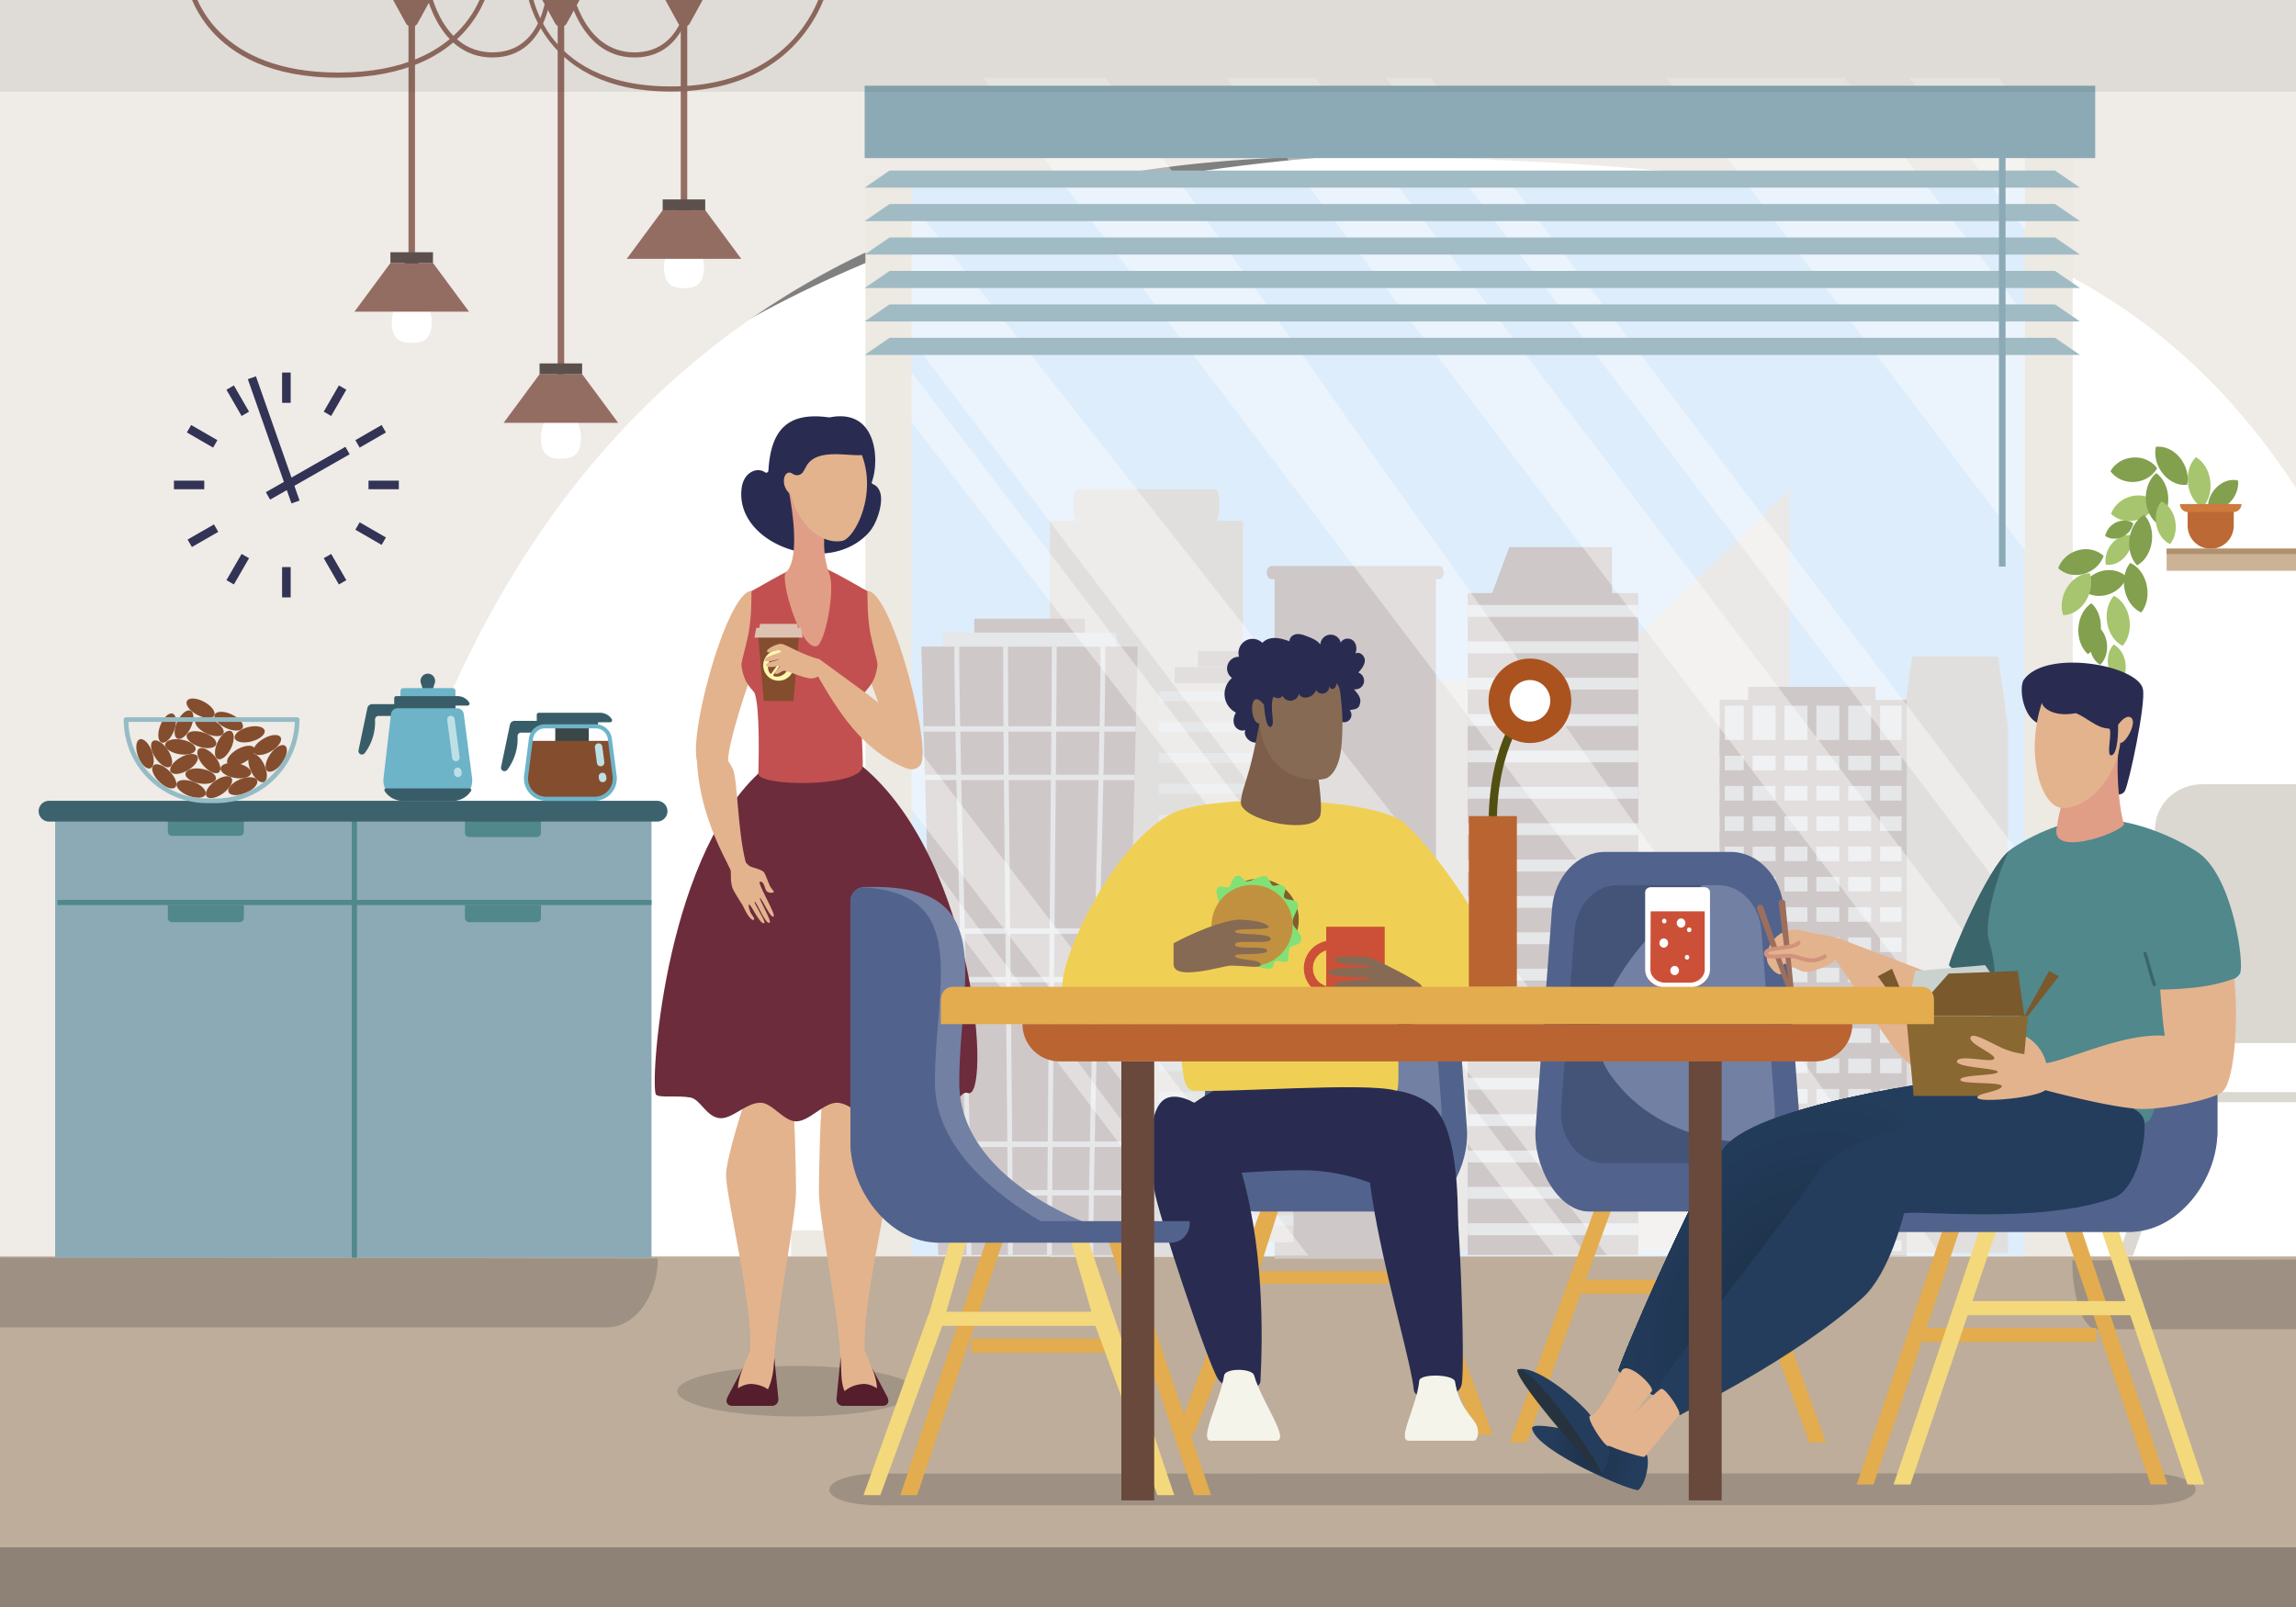 <svg xmlns="http://www.w3.org/2000/svg" xmlns:xlink="http://www.w3.org/1999/xlink" viewBox="0 0 3780 2646"><rect x="0" y="0" width="3780" height="2646" fill="#808080" stroke="none"/><defs><style>.cls-1{fill:none;}.cls-2{isolation:isolate;}.cls-3{clip-path:url(#clip-path);}.cls-4{fill:#fff;}.cls-5{fill:#efebe6;}.cls-6{fill:#ede9e3;}.cls-7{fill:#bdad9a;}.cls-8,.cls-86,.cls-9{fill:#8d8275;}.cls-8{opacity:0.64;}.cls-10{fill:#dbd7d1;}.cls-11{fill:#ddedfb;}.cls-12{fill:#ebe9e7;}.cls-13{fill:#cfc8c8;}.cls-14{fill:#e1dfdd;}.cls-15{fill:#e6e7e9;}.cls-16{opacity:0.4;}.cls-17{fill:#a6c56e;}.cls-18{fill:#82a04d;}.cls-19{fill:#bc6935;}.cls-20{fill:#ce7a3d;}.cls-21{fill:#ccb396;}.cls-22{fill:#af916d;}.cls-23{fill:#a1bbc4;}.cls-24{fill:#8baab6;}.cls-25{fill:#946d62;}.cls-26{fill:#4f3934;}.cls-27{fill:#5c504d;}.cls-28{opacity:0.07;}.cls-29{fill:#50888b;}.cls-30{fill:#3c626d;}.cls-31{fill:#395d68;}.cls-32{fill:#3b4648;}.cls-33,.cls-36{fill:#844d2e;}.cls-33{mix-blend-mode:multiply;}.cls-34{fill:#6db4c9;}.cls-35{fill:#bfdfe6;}.cls-37{fill:#95bcc4;}.cls-38{fill:#e3ac4e;}.cls-39{fill:#51638c;}.cls-40{fill:#435478;}.cls-41{fill:#7280a4;}.cls-42{fill:#292c50;}.cls-43{fill:#f0d054;}.cls-44{fill:#f5f4ea;}.cls-45{fill:#7c5e4a;}.cls-46{fill:#876a53;}.cls-47{fill:#cc5038;}.cls-48{fill:#7f602b;}.cls-49{fill:#82e176;}.cls-50{fill:#c2913f;}.cls-51{fill:#524f13;}.cls-52{fill:#b96431;}.cls-53{fill:#ab531e;}.cls-54{fill:#f4d87c;}.cls-55{fill:#e3b38e;}.cls-56{fill:#9c6f5d;}.cls-57{fill:#d2927b;}.cls-58{fill:#3a666b;}.cls-59{fill:#e09e86;}.cls-60{clip-path:url(#clip-path-3);}.cls-61{fill:#243d5d;}.cls-62{fill:#233d5c;}.cls-63{fill:#233d5b;}.cls-64{fill:#233c5a;}.cls-65{fill:#223b59;}.cls-66{fill:#223b58;}.cls-67{fill:#223a58;}.cls-68{fill:#223a57;}.cls-69{fill:#213956;}.cls-70{fill:#213855;}.cls-71{fill:#213853;}.cls-72{fill:#203752;}.cls-73{fill:#203651;}.cls-74{fill:#203650;}.cls-75{fill:#1f354f;}.cls-76{fill:#1f354e;}.cls-77{fill:#1f344d;}.cls-78{fill:#1e334c;}.cls-79{fill:#1e334b;}.cls-80{fill:url(#Áåçûìÿííûé_ãðàäèåíò_4);}.cls-81{fill:#896831;}.cls-82{fill:#c9d2cf;}.cls-83{fill:#7a592c;}.cls-84{fill:#26333f;}.cls-85{fill:#333356;}.cls-86{opacity:0.55;}.cls-87{fill:#541e2c;}.cls-88{fill:#6c2c3c;}.cls-89{fill:#c25050;}.cls-90{fill:#fcf8ad;}.cls-91{fill:#ddc2b1;}.cls-92{fill:#68493b;}</style><clipPath id="clip-path"><rect class="cls-1" width="3780" height="2646"/></clipPath><clipPath id="clip-path-3"><path class="cls-1" d="M3429.09,1811.48c2.12,38.69-136,133.53-171.08,146.38-123,45-273.49,10.31-289.08,17.23.42.1-239.55,318.37-243.29,322-3.39,3.34-52.7-31.19-61-40.1-3-3.26,127-304.93,173.47-366.17,60.54-79.83,430-120.72,430-120.72S3426.78,1769.48,3429.09,1811.48Z"/></clipPath><radialGradient id="Áåçûìÿííûé_ãðàäèåíò_4" cx="2617.61" cy="2400.53" r="77.11" gradientUnits="userSpaceOnUse"><stop offset="0.06" stop-color="#1e334b"/><stop offset="1" stop-color="#243d5d"/></radialGradient></defs><title>Image 45.A [Converted]</title><g class="cls-2"><g class="cls-3"><g class="cls-3"><path class="cls-4" d="M3831.59,497.77c-288.92-151-728.8-245-1387.24-248.18-1390.23-6.66-1931.58,832-1937.15,1254.32-3.87,293.35,50.36,521.62,175.69,701.69H3831.59Z"/><path class="cls-5" d="M3831.59-92.93H-19l-.52,2175.83H642.35c-85.69-172.3-72.93-459.39,9.06-705.16,128.44-385,439.94-1132.4,1583.77-1119.89,923.92,10.1,1321.3,145.3,1596.41,629.8Z"/><rect class="cls-6" x="1424.76" y="288.96" width="203.79" height="1950.81"/><rect class="cls-6" x="3330.38" y="251.67" width="82" height="1817.83"/><rect class="cls-6" x="1302.46" y="2025.84" width="2087.63" height="42.62"/><rect class="cls-7" x="-29.35" y="2068.82" width="3860.94" height="521.63"/><path class="cls-8" d="M998.86,2185.56H-332.63V2070.09l1415.6,2h0C1083,2134.5,1045.12,2185.56,998.86,2185.56Z"/><path class="cls-8" d="M3451.85,2188.68h581.41V2073.21l-621.56,2h0C3411.7,2137.62,3429.77,2188.68,3451.85,2188.68Z"/><rect class="cls-9" x="-28.84" y="2547.83" width="3860.43" height="193.61"/><path class="cls-10" d="M3908.93,1619.07l-23.87-260.27c-3.5-38.22-37.2-67.55-77.59-67.55H3625.88c-40.4,0-74.09,29.33-77.59,67.55l-23.87,260.27c-3.18,34.69,86.29,98.33,86.29,98.33L3487,2067.78h24.43l89.27-252.89h231.9l89.27,252.89h24.43L3822.64,1717.4S3912.11,1653.76,3908.93,1619.07Zm-82.2,179.11h-220.1l28.52-80.78h163.07Z"/><rect class="cls-4" x="2743.04" y="328.87" width="28.08" height="1727.46"/><path class="cls-11" d="M1543.84,2028.92H3290V333.4H1543.84ZM3333.14,295.08H1500.67V2067.24H3333.14V295.08Z"/><polygon class="cls-12" points="2946.35 2057.9 2688.9 2057.9 2688.9 1053.98 2946.35 806.81 2946.35 2057.9"/><rect class="cls-12" x="2290.24" y="1120.23" width="195.52" height="939.58" rx="13.18" ry="13.18"/><rect class="cls-13" x="2098.43" y="935.6" width="265.66" height="1137.02"/><path class="cls-13" d="M2369.55,953.57H2093c-4.11,0-7.44-4.84-7.44-10.81h0c0-6,3.33-10.81,7.44-10.81h276.58c4.11,0,7.44,4.84,7.44,10.81h0C2377,948.73,2373.66,953.57,2369.55,953.57Z"/><rect class="cls-14" x="1728.2" y="857.47" width="318.05" height="1212.03"/><path class="cls-14" d="M2001.41,857.31H1773.06c-3.39,0-6.14-11.6-6.14-25.92h0c0-14.31,2.75-25.92,6.14-25.92h228.35c3.39,0,6.14,11.61,6.14,25.92h0C2007.55,845.71,2004.8,857.31,2001.41,857.31Z"/><polygon class="cls-14" points="3305.89 2062.97 3131.95 2062.97 3131.95 1192.25 3148.2 1081 3289.64 1081 3305.89 1197.82 3305.89 2062.97"/><rect class="cls-13" x="2878.15" y="1130.93" width="209.66" height="58.75"/><rect class="cls-15" x="2835.4" y="1157.11" width="299.48" height="907.61"/><path class="cls-13" d="M3139.07,2069.5H2831.21V1152.33h307.87Zm-299.48-9.56h291.09v-898H2839.59Z"/><rect class="cls-13" x="2835.4" y="1223.3" width="299.48" height="16.26"/><path class="cls-13" d="M3139.07,1244.34H2831.21v-25.83h307.87Zm-299.48-9.56h291.09v-6.7H2839.59Z"/><rect class="cls-13" x="2835.4" y="1273.17" width="299.48" height="16.26"/><path class="cls-13" d="M3139.07,1294.21H2831.21v-25.83h307.87Zm-299.48-9.56h291.09V1278H2839.59Z"/><rect class="cls-13" x="2835.4" y="1323.04" width="299.48" height="16.26"/><path class="cls-13" d="M3139.07,1344.09H2831.21v-25.83h307.87Zm-299.48-9.56h291.09v-6.7H2839.59Z"/><rect class="cls-13" x="2835.4" y="1372.92" width="299.48" height="16.26"/><path class="cls-13" d="M3139.07,1394H2831.21v-25.83h307.87Zm-299.48-9.56h291.09v-6.7H2839.59Z"/><rect class="cls-13" x="2835.4" y="1422.79" width="299.48" height="16.26"/><path class="cls-13" d="M3139.07,1443.84H2831.21V1418h307.87Zm-299.48-9.56h291.09v-6.7H2839.59Z"/><rect class="cls-13" x="2835.4" y="1472.67" width="299.48" height="16.26"/><path class="cls-13" d="M3139.07,1493.71H2831.21v-25.83h307.87Zm-299.48-9.56h291.09v-6.7H2839.59Z"/><rect class="cls-13" x="2835.4" y="1522.54" width="299.48" height="16.26"/><path class="cls-13" d="M3139.07,1543.58H2831.21v-25.83h307.87ZM2839.59,1534h291.09v-6.7H2839.59Z"/><rect class="cls-13" x="2835.4" y="1572.41" width="299.48" height="16.26"/><path class="cls-13" d="M3139.07,1593.46H2831.21v-25.83h307.87Zm-299.48-9.56h291.09v-6.7H2839.59Z"/><rect class="cls-13" x="2835.4" y="1622.29" width="299.48" height="16.26"/><path class="cls-13" d="M3139.07,1643.33H2831.21v-25.83h307.87Zm-299.48-9.56h291.09v-6.7H2839.59Z"/><rect class="cls-13" x="2835.4" y="1672.16" width="299.48" height="16.26"/><path class="cls-13" d="M3139.07,1693.21H2831.21v-25.83h307.87Zm-299.48-9.56h291.09v-6.7H2839.59Z"/><rect class="cls-13" x="2835.4" y="1722.04" width="299.48" height="16.26"/><path class="cls-13" d="M3139.07,1743.08H2831.21v-25.83h307.87Zm-299.48-9.56h291.09v-6.7H2839.59Z"/><rect class="cls-13" x="2835.4" y="1771.91" width="299.48" height="16.26"/><path class="cls-13" d="M3139.07,1793H2831.21v-25.83h307.87Zm-299.48-9.56h291.09v-6.7H2839.59Z"/><rect class="cls-13" x="2835.4" y="1821.78" width="299.48" height="16.26"/><path class="cls-13" d="M3139.07,1842.83H2831.21V1817h307.87Zm-299.48-9.56h291.09v-6.7H2839.59Z"/><rect class="cls-13" x="2835.4" y="1871.66" width="299.48" height="16.26"/><path class="cls-13" d="M3139.07,1892.7H2831.21v-25.83h307.87Zm-299.48-9.56h291.09v-6.7H2839.59Z"/><rect class="cls-13" x="2835.4" y="1921.53" width="299.48" height="16.26"/><path class="cls-13" d="M3139.07,1942.58H2831.21v-25.83h307.87ZM2839.59,1933h291.09v-6.7H2839.59Z"/><rect class="cls-13" x="2835.4" y="1971.4" width="299.48" height="16.26"/><path class="cls-13" d="M3139.07,1992.45H2831.21v-25.83h307.87Zm-299.48-9.56h291.09v-6.7H2839.59Z"/><rect class="cls-13" x="2835.4" y="2021.28" width="299.48" height="16.26"/><path class="cls-13" d="M3139.07,2042.32H2831.21V2016.5h307.87Zm-299.48-9.56h291.09v-6.7H2839.59Z"/><rect class="cls-13" x="2870.82" y="1157.11" width="14.68" height="904.42"/><rect class="cls-13" x="2923.23" y="1157.11" width="14.68" height="904.42"/><rect class="cls-13" x="2975.65" y="1157.11" width="14.68" height="904.42"/><rect class="cls-13" x="3028.06" y="1157.11" width="14.68" height="904.42"/><rect class="cls-13" x="3080.48" y="1157.11" width="14.68" height="904.42"/><rect class="cls-14" x="1907.77" y="1121.67" width="221.64" height="923.75"/><rect class="cls-15" x="1907.77" y="1138.27" width="221.64" height="16.55"/><rect class="cls-15" x="1907.77" y="1189.03" width="221.64" height="16.55"/><rect class="cls-15" x="1907.77" y="1239.79" width="221.64" height="16.55"/><rect class="cls-15" x="1907.77" y="1290.56" width="221.64" height="16.55"/><rect class="cls-15" x="1907.77" y="1341.32" width="221.64" height="16.55"/><rect class="cls-15" x="1907.77" y="1392.08" width="221.64" height="16.55"/><rect class="cls-15" x="1907.77" y="1442.84" width="221.64" height="16.55"/><rect class="cls-15" x="1907.77" y="1493.6" width="221.64" height="16.55"/><rect class="cls-15" x="1907.77" y="1544.36" width="221.64" height="16.55"/><rect class="cls-15" x="1907.77" y="1595.12" width="221.64" height="16.55"/><rect class="cls-15" x="1907.77" y="1645.88" width="221.64" height="16.55"/><rect class="cls-15" x="1907.77" y="1696.64" width="221.64" height="16.55"/><rect class="cls-15" x="1907.77" y="1747.4" width="221.64" height="16.55"/><rect class="cls-15" x="1907.77" y="1798.16" width="221.64" height="16.55"/><rect class="cls-15" x="1907.77" y="1848.92" width="221.64" height="16.55"/><rect class="cls-15" x="1907.77" y="1899.68" width="221.64" height="16.55"/><rect class="cls-15" x="1907.77" y="1950.44" width="221.64" height="16.55"/><rect class="cls-15" x="1907.77" y="2001.2" width="221.64" height="16.55"/><rect class="cls-13" x="1934.02" y="1098.46" width="169.13" height="26.3"/><rect class="cls-13" x="1972.04" y="1072.15" width="93.1" height="26.3"/><polygon class="cls-13" points="2427.23 1055.08 2654.06 1055.08 2654.06 900.85 2484.82 900.85 2427.23 1055.08"/><rect class="cls-13" x="2416.37" y="976.55" width="280.76" height="1089.83" transform="translate(5113.51 3042.93) rotate(180)"/><rect class="cls-15" x="2416.37" y="996.14" width="280.76" height="19.53" transform="translate(5113.51 2011.81) rotate(180)"/><rect class="cls-15" x="2416.37" y="1056.03" width="280.76" height="19.53" transform="translate(5113.51 2131.58) rotate(180)"/><rect class="cls-15" x="2416.37" y="1115.91" width="280.76" height="19.53" transform="translate(5113.51 2251.36) rotate(180)"/><rect class="cls-15" x="2416.37" y="1175.8" width="280.76" height="19.53" transform="translate(5113.51 2371.13) rotate(180)"/><rect class="cls-15" x="2416.37" y="1235.69" width="280.76" height="19.53" transform="translate(5113.51 2490.9) rotate(180)"/><rect class="cls-15" x="2416.37" y="1295.57" width="280.76" height="19.53" transform="translate(5113.51 2610.68) rotate(180)"/><rect class="cls-15" x="2416.37" y="1355.46" width="280.76" height="19.53" transform="translate(5113.51 2730.45) rotate(180)"/><rect class="cls-15" x="2416.37" y="1415.35" width="280.76" height="19.53" transform="translate(5113.51 2850.23) rotate(180)"/><rect class="cls-15" x="2416.37" y="1475.24" width="280.76" height="19.53" transform="translate(5113.51 2970) rotate(180)"/><rect class="cls-15" x="2416.37" y="1535.12" width="280.76" height="19.53" transform="translate(5113.51 3089.77) rotate(180)"/><rect class="cls-15" x="2416.37" y="1595.01" width="280.76" height="19.53" transform="translate(5113.51 3209.55) rotate(180)"/><rect class="cls-15" x="2416.37" y="1654.9" width="280.76" height="19.53" transform="translate(5113.51 3329.32) rotate(180)"/><rect class="cls-15" x="2416.37" y="1714.78" width="280.76" height="19.53" transform="translate(5113.51 3449.1) rotate(180)"/><rect class="cls-15" x="2416.37" y="1774.67" width="280.76" height="19.53" transform="translate(5113.51 3568.87) rotate(180)"/><rect class="cls-15" x="2416.37" y="1834.56" width="280.76" height="19.53" transform="translate(5113.51 3688.64) rotate(180)"/><rect class="cls-15" x="2416.37" y="1894.45" width="280.76" height="19.53" transform="translate(5113.51 3808.42) rotate(180)"/><rect class="cls-15" x="2416.37" y="1954.33" width="280.76" height="19.53" transform="translate(5113.51 3928.19) rotate(180)"/><rect class="cls-15" x="2416.37" y="2014.22" width="280.76" height="19.53" transform="translate(5113.51 4047.97) rotate(180)"/><polygon class="cls-13" points="1849.13 2066.38 1544.7 2066.38 1516.79 1064.63 1873.06 1064.63 1849.13 2066.38"/><path class="cls-15" d="M1599.25,2066.38h-8c0-101.28-5.07-304.72-10-501.46-4.9-196.33-10-399.34-10-500.26h8c0,100.79,5.06,303.74,10,500C1594.18,1761.47,1599.25,1965,1599.25,2066.38Z"/><rect class="cls-15" x="1520.51" y="1195.74" width="349.28" height="8.99"/><rect class="cls-15" x="1522.74" y="1275.55" width="345.14" height="8.99"/><rect class="cls-15" x="1529.84" y="1528.62" width="332.05" height="8.99"/><rect class="cls-15" x="1532.07" y="1608.43" width="327.91" height="8.99"/><rect class="cls-15" x="1539.57" y="1879.58" width="313.95" height="8.99"/><rect class="cls-15" x="1541.8" y="1959.48" width="309.8" height="8.99"/><path class="cls-15" d="M1667.45,2066.38h-8c0-101.32-2-304.78-4-501.54-2-196.31-4-399.31-4-500.19h8c0,100.83,2,303.8,4,500.08C1665.42,1761.53,1667.45,1965,1667.45,2066.38Z"/><path class="cls-15" d="M1731.74,2066.38h-8c0-51.75,2-282.18,4-505,1.95-219.52,4-446.51,4-496.69h8c0,50.22-2,277.24-4,496.78C1733.78,1784.26,1731.74,2014.68,1731.74,2066.38Z"/><path class="cls-15" d="M1799.94,2066.38h-8c0-114.35,5.27-322.82,10.36-524.42,4.93-195.13,9.58-379.45,9.58-477.3h8c0,98-4.66,282.35-9.59,477.56C1805.2,1743.76,1799.94,1952.16,1799.94,2066.38Z"/><rect class="cls-15" x="1551.68" y="1041.66" width="286.48" height="22.97"/><rect class="cls-13" x="1604.03" y="1018.68" width="181.79" height="22.97"/><g class="cls-16"><polygon class="cls-4" points="1982.66 2067.26 2011.76 2067.26 1500.65 1379.58 1500.65 1432.5 1982.66 2067.26"/><polygon class="cls-4" points="1500.65 1218.75 1500.65 1332.73 2068.53 2067.26 2153.89 2067.26 1500.65 1218.75"/><polygon class="cls-4" points="2612.59 2067.26 2558.57 2067.26 1500.65 694.83 1500.65 612.9 2612.59 2067.26"/><polygon class="cls-4" points="2863.74 2067.26 2645.94 2067.26 1500.65 559.03 1500.65 333.88 2863.74 2067.26"/><polygon class="cls-4" points="3195.32 2067.26 3090.79 2067.26 1618.2 128.04 1820.51 128.04 3195.32 2067.26"/><polygon class="cls-4" points="3334.01 1666.77 3334.01 1860.25 2018.59 128.04 2165.59 128.04 3334.01 1666.77"/><polygon class="cls-4" points="3334.01 1417.36 3334.01 1514.11 2281.49 128.04 2355.01 128.04 3334.01 1417.36"/><polygon class="cls-4" points="3334.01 519.55 3334.01 906.66 2742.75 128.04 3036.7 128.04 3334.01 519.55"/><polygon class="cls-4" points="3334.01 185.76 3334.01 379.29 3143.18 128.04 3290.14 128.04 3334.01 185.76"/></g><path class="cls-17" d="M3615.07,752.73c-9.84,10-15.18,26.66-12.84,44.44S3614,829.28,3626,835.88c9.84-10,15.18-26.66,12.84-44.44S3627.1,759.33,3615.07,752.73Z"/><path class="cls-18" d="M3549.25,735.71c-3.07,14.3,1,31.37,12,44.72s26.14,19.55,39.5,17.74c3.07-14.3-1-31.37-12-44.72S3562.61,733.89,3549.25,735.71Z"/><path class="cls-18" d="M3474.5,775.86c8.33,11.54,23.08,18.75,39.51,17.7s30.32-10.07,37.36-22.59c-8.33-11.54-23.08-18.75-39.51-17.7S3481.55,763.34,3474.5,775.86Z"/><path class="cls-17" d="M3475.35,845.94c9.92,9.93,25.53,14.46,41.6,10.55s28.44-15.25,33.55-28.84c-9.92-9.93-25.53-14.46-41.6-10.55S3480.46,832.35,3475.35,845.94Z"/><path class="cls-18" d="M3552.57,862.93c10.77-8.82,17.71-24.73,17.14-42.68s-8.52-33.3-19.83-41.27c-10.77,8.81-17.71,24.73-17.14,42.68S3541.26,855,3552.57,862.93Z"/><path class="cls-17" d="M3466.91,929.7c10.6,1.77,22.77-2.8,31.81-13.16s12.61-23.86,10.46-35.32c-10.6-1.77-22.77,2.8-31.81,13.16S3464.76,918.23,3466.91,929.7Z"/><path class="cls-18" d="M3635.23,838.88c11.2,3,24.62-.69,35.18-10.87s15.53-24.27,14.2-36.76c-11.2-3-24.62.69-35.18,10.88S3633.9,826.38,3635.23,838.88Z"/><path class="cls-18" d="M3518.34,930.88c12.1-6.45,21.66-20.66,24.18-38.41s-2.64-34.45-12.38-44.6c-12.1,6.45-21.66,20.66-24.18,38.41S3508.61,920.73,3518.34,930.88Z"/><path class="cls-17" d="M3572.59,895.82c7.85-9.23,11.47-23.81,8.47-38.85s-11.85-26.66-22.5-31.49c-7.85,9.23-11.47,23.81-8.47,38.85S3561.94,891,3572.59,895.82Z"/><path class="cls-18" d="M3426.7,970c10.12,9.69,25.82,13.84,41.81,9.55s28.13-15.93,33-29.64c-10.12-9.69-25.82-13.84-41.81-9.55S3431.53,956.29,3426.7,970Z"/><path class="cls-18" d="M3388.51,935.53c10.12,9.69,25.82,13.84,41.81,9.55s28.12-15.93,33-29.64c-10.12-9.69-25.82-13.84-41.81-9.55S3393.34,921.81,3388.51,935.53Z"/><path class="cls-17" d="M3396.72,1012.94c13.46-.08,27.74-8.34,37.08-23.13s11.35-32.28,6.62-46c-13.46.08-27.73,8.34-37.08,23.13S3392,999.19,3396.72,1012.94Z"/><path class="cls-18" d="M3437.29,1077c11.6-7.46,20.12-22.44,21.37-40.35s-5.08-34.13-15.51-43.42c-11.6,7.46-20.12,22.44-21.37,40.35S3426.86,1067.69,3437.29,1077Z"/><path class="cls-18" d="M3525.27,1008.47c8.9-11,12.74-28.15,8.83-45.59s-14.55-30.71-27.11-36c-8.9,11-12.74,28.15-8.83,45.59S3512.71,1003.17,3525.27,1008.47Z"/><path class="cls-18" d="M3465.89,882.44c7.36,5.17,17.83,6.18,27.73,1.74a32.33,32.33,0,0,0,18.57-22.53c-7.36-5.17-17.83-6.18-27.73-1.74A32.33,32.33,0,0,0,3465.89,882.44Z"/><path class="cls-17" d="M3494.54,1063.4c9.41-10.51,14-27.4,11-45s-13.09-31.48-25.39-37.47c-9.41,10.51-14,27.4-11,45S3482.25,1057.41,3494.54,1063.4Z"/><path class="cls-18" d="M3457.57,1094.73c7.93-7.43,12.55-20.15,11.26-34s-8.17-25.31-17.31-30.85c-7.93,7.43-12.55,20.15-11.26,34S3448.43,1089.19,3457.57,1094.73Z"/><path class="cls-17" d="M3490.1,1125.48c7.4-8,11.16-21.1,8.94-34.83s-9.85-24.59-19.34-29.38c-7.4,8-11.16,21.1-8.94,34.83S3480.62,1120.69,3490.1,1125.48Z"/><path class="cls-19" d="M3639.56,903.63h0a38,38,0,0,1-37.95-37.95V830h75.9v35.67A38,38,0,0,1,3639.56,903.63Z"/><path class="cls-20" d="M3677.11,843.06H3602A13,13,0,0,1,3589,830h101.2A13,13,0,0,1,3677.11,843.06Z"/><rect class="cls-21" x="3567" y="903.37" width="265.93" height="36.45" transform="translate(7399.92 1843.18) rotate(180)"/><rect class="cls-22" x="3567" y="903.37" width="265.93" height="8.93" transform="translate(7399.92 1815.67) rotate(180)"/><polygon class="cls-23" points="3424.35 308.99 1423.5 308.99 1464.59 280.81 3383.26 280.81 3424.35 308.99"/><polygon class="cls-23" points="3424.35 364.08 1423.5 364.08 1464.59 335.9 3383.26 335.9 3424.35 364.08"/><polygon class="cls-23" points="3424.35 419.17 1423.5 419.17 1464.59 390.98 3383.26 390.98 3424.35 419.17"/><polygon class="cls-23" points="3424.35 474.25 1423.5 474.25 1464.59 446.07 3383.26 446.07 3424.35 474.25"/><polygon class="cls-23" points="3424.35 529.34 1423.5 529.34 1464.59 501.15 3383.26 501.15 3424.35 529.34"/><polygon class="cls-23" points="3424.35 584.42 1423.5 584.42 1464.59 556.24 3383.26 556.24 3424.35 584.42"/><rect class="cls-24" x="3290.95" y="246.04" width="10.88" height="686.82"/><rect class="cls-24" x="1423.5" y="141.17" width="2025.91" height="119.14"/><path class="cls-25" d="M810.75,94.63c-95.6,0-113.38-123-113.54-124.24l8.09,0c.16,1.17,16.82,115.84,105.46,115.84C899,86.22,901-22.41,901-27l8,.08C909-25.74,906.84,94.63,810.75,94.63Z"/><path class="cls-25" d="M557.09,127.92c-225.89,0-249.72-155.85-249.94-157.43l8.11,0c0,.14,0,.26.58,2.75,5.47,24,43.08,146.24,241.24,146.24,218.65,0,241.62-147.51,241.83-149l8.14,0C806.85-27.91,783,127.92,557.09,127.92Z"/><path class="cls-25" d="M1104.36,150.72c-226.17,0-239.62-178.43-239.72-180.24h8.06c.44,7.06,13.21,171.82,231.67,171.82,219.17,0,252-170.08,252.33-171.79h8.42C1364.79-27.71,1330.1,150.72,1104.36,150.72Z"/><path class="cls-25" d="M1044.53,94.63c-95.6,0-113.38-123-113.54-124.24l8.09,0c.16,1.17,16.83,115.84,105.46,115.84,88.26,0,90.24-108.63,90.28-113.25l8,.08C1142.8-25.74,1140.62,94.63,1044.53,94.63Z"/><path class="cls-25" d="M961-12.5,933.22,38.15a11,11,0,0,1-19.45,0L885.94-12.5c-4.32-7.87.86-17.13,9.5-17.13H951.1A11.47,11.47,0,0,1,961-12.5Z"/><rect class="cls-25" x="918.15" y="6.92" width="10.68" height="622.49"/><path class="cls-4" d="M956.47,720.71c0,30.81-16.61,34.65-33,34.65s-33-3.84-33-34.65,33-80.46,33-80.46S956.47,689.89,956.47,720.71Z"/><path class="cls-26" d="M939.4,669H907.58a4.94,4.94,0,0,1-4.77-5.44l1.26-16.29h38.84l1.26,16.29A4.93,4.93,0,0,1,939.4,669Z"/><rect class="cls-26" x="912.04" y="620.57" width="22.91" height="34.36"/><path class="cls-25" d="M715.42-12.5,687.6,38.15a11,11,0,0,1-19.45,0L640.32-12.5A11.37,11.37,0,0,1,650-29.63H705.7A11.37,11.37,0,0,1,715.42-12.5Z"/><rect class="cls-25" x="672.53" y="6.92" width="10.68" height="428.04"/><path class="cls-4" d="M710.84,530c0,30.81-16.61,34.65-33,34.65s-33-3.84-33-34.65,33-80.46,33-80.46S710.84,499.19,710.84,530Z"/><path class="cls-26" d="M693.78,478.32H662a4.94,4.94,0,0,1-4.77-5.44l1.26-16.29h38.84l1.26,16.29A4.94,4.94,0,0,1,693.78,478.32Z"/><rect class="cls-26" x="666.41" y="429.87" width="22.91" height="34.36"/><path class="cls-25" d="M1163.65-12.5l-27.83,50.65a11,11,0,0,1-19.45,0L1088.54-12.5a11.27,11.27,0,0,1,9.73-17h55.65A11.27,11.27,0,0,1,1163.65-12.5Z"/><rect class="cls-25" x="1120.76" y="6.92" width="10.68" height="346.25"/><path class="cls-4" d="M1159.07,439.83c0,30.81-16.61,34.65-33,34.65s-33-3.84-33-34.65,33-80.46,33-80.46S1159.07,409,1159.07,439.83Z"/><path class="cls-26" d="M1142,388.15h-31.82a4.94,4.94,0,0,1-4.77-5.44l1.26-16.29h38.84l1.26,16.29A4.93,4.93,0,0,1,1142,388.15Z"/><rect class="cls-26" x="1114.64" y="339.7" width="22.91" height="34.36"/><polygon class="cls-25" points="712.99 433.12 642.75 433.12 630.73 449.38 583.59 513.14 677.87 513.14 772.15 513.14 725.01 449.38 712.99 433.12"/><rect class="cls-27" x="642.75" y="415.31" width="70.07" height="17.81"/><polygon class="cls-25" points="958.53 616.19 888.29 616.19 876.27 632.45 829.14 696.21 923.41 696.21 1017.69 696.21 970.55 632.45 958.53 616.19"/><rect class="cls-27" x="888.3" y="598.38" width="70.07" height="17.81"/><polygon class="cls-25" points="1161.21 346.18 1090.98 346.18 1078.96 362.44 1031.82 426.2 1126.1 426.2 1220.37 426.2 1173.23 362.44 1161.21 346.18"/><rect class="cls-27" x="1090.98" y="328.37" width="70.07" height="17.81"/><rect class="cls-28" x="-29.35" y="-94.23" width="3860.94" height="245.24"/><path class="cls-8" d="M1453.06,2478.62l2076.18-.49q4.17,0,8.3-.07c107.78-1.89,100.79-52.19-7.17-52.17l-2080.52.45c-104.09,0-116.22,47.72-13,52Q1444.91,2478.62,1453.06,2478.62Z"/><g id="tea_table" data-name="tea table"><path class="cls-24" d="M1072.6,1350.09v720.67H90.82V1350.09Z"/><path class="cls-29" d="M283.26,1348.2H394.55a6.91,6.91,0,0,1,6.91,6.91v21.19a0,0,0,0,1,0,0H276.35a0,0,0,0,1,0,0V1355.1A6.91,6.91,0,0,1,283.26,1348.2Z" transform="translate(677.8 2724.49) rotate(180)"/><path class="cls-29" d="M283.26,1490.24H394.55a6.91,6.91,0,0,1,6.91,6.91v21.19a0,0,0,0,1,0,0H276.35a0,0,0,0,1,0,0v-21.19A6.91,6.91,0,0,1,283.26,1490.24Z" transform="translate(677.8 3008.58) rotate(180)"/><path class="cls-29" d="M772.39,1350.09H883.68a6.91,6.91,0,0,1,6.91,6.91v21.19a0,0,0,0,1,0,0H765.48a0,0,0,0,1,0,0V1357A6.91,6.91,0,0,1,772.39,1350.09Z" transform="translate(1656.07 2728.29) rotate(180)"/><path class="cls-29" d="M772.39,1490.24H883.68a6.91,6.91,0,0,1,6.91,6.91v21.19a0,0,0,0,1,0,0H765.48a0,0,0,0,1,0,0v-21.19A6.91,6.91,0,0,1,772.39,1490.24Z" transform="translate(1656.07 3008.58) rotate(180)"/><rect class="cls-29" x="94.34" y="1481.78" width="978.26" height="8.46"/><rect class="cls-29" x="579.24" y="1350.09" width="8.46" height="720.67"/><path class="cls-30" d="M80.75,1318.57h1001a17.1,17.1,0,0,1,0,34.21H80.75a17.1,17.1,0,0,1,0-34.21Z"/><path class="cls-31" d="M847.44,1186.87h48.68a7.26,7.26,0,0,1,6.82,9.74h-5.62c-11.53,0-16.36,6.67-18.43,9.66h-21a5.77,5.77,0,0,0-5.76,5.38c-.2,2.92,2.81,28.89-16.52,55.3-4.35,5.95-11.89,1.7-10.68-4.08l14.6-69.62A8,8,0,0,1,847.44,1186.87Z"/><path class="cls-31" d="M883.74,1189.25h120.65a3.35,3.35,0,0,0,2.81-5.15A22.77,22.77,0,0,0,988,1173.64h-101a3.35,3.35,0,0,0-3.35,3.34Z"/><path class="cls-32" d="M921,1195.94h41.62a6.78,6.78,0,0,1,6.78,6.78v70.93a0,0,0,0,1,0,0H914.18a0,0,0,0,1,0,0v-70.93A6.78,6.78,0,0,1,921,1195.94Z" transform="translate(1883.54 2469.59) rotate(180)"/><rect class="cls-31" x="894" y="1187.09" width="90.57" height="9.16" transform="translate(1878.57 2383.35) rotate(180)"/><path class="cls-33" d="M874.89,1219.84h129.25l7.74,57.65a33.45,33.45,0,0,1-33.18,37.74H899.39a33.45,33.45,0,0,1-33.18-37.74Z"/><path class="cls-34" d="M871.76,1306.07a36.81,36.81,0,0,1-8.86-29l7.89-61.13a26.82,26.82,0,0,1,26.54-23.33h83.43a26.82,26.82,0,0,1,26.54,23.33l7.89,61.13a36.8,36.8,0,0,1-36.49,41.51H899.39A36.8,36.8,0,0,1,871.76,1306.07Zm25.58-106.78a20.12,20.12,0,0,0-19.91,17.5l-7.89,61.13a30.11,30.11,0,0,0,29.86,34h79.32a30.11,30.11,0,0,0,29.86-34l-7.89-61.13a20.12,20.12,0,0,0-19.91-17.5Z"/><path class="cls-35" d="M992.24,1287.87a6.15,6.15,0,0,0,6.11-6.95l-.42-3.21a6.15,6.15,0,1,0-12.2,1.59l.42,3.21A6.15,6.15,0,0,0,992.24,1287.87Z"/><path class="cls-35" d="M988.82,1261.73a6.16,6.16,0,0,0,6.11-6.95l-3.33-25.47a6.15,6.15,0,1,0-12.2,1.59l3.33,25.47A6.15,6.15,0,0,0,988.82,1261.73Z"/><path class="cls-31" d="M696.24,1134.85h16.21l3.27-9.81a12,12,0,1,0-22.75,0Z"/><path class="cls-34" d="M659.3,1133h90.57a0,0,0,0,1,0,0v14.63a4.77,4.77,0,0,1-4.77,4.77h-81a4.77,4.77,0,0,1-4.77-4.77V1133A0,0,0,0,1,659.3,1133Z" transform="translate(1409.17 2285.43) rotate(180)"/><path class="cls-31" d="M612.74,1159.44h48.68a7.26,7.26,0,0,1,6.82,9.74L649,1178.84h-25.8a5.77,5.77,0,0,0-5.76,5.38c-.2,2.92,2.81,28.89-16.52,55.3-4.35,5.95-11.89,1.7-10.68-4.08l14.6-69.62A8,8,0,0,1,612.74,1159.44Z"/><path class="cls-31" d="M649,1161.82H769.68a3.35,3.35,0,0,0,2.81-5.15,22.77,22.77,0,0,0-19.15-10.46h-101a3.34,3.34,0,0,0-3.34,3.34Z"/><rect class="cls-31" x="659.3" y="1159.66" width="90.57" height="9.16" transform="translate(1409.17 2328.49) rotate(180)"/><path class="cls-34" d="M634.27,1299.07a33.44,33.44,0,0,0,30.41,19.5H744a33.44,33.44,0,0,0,33.18-37.73l-13.65-105.08a11,11,0,0,0-10.93-9.6H654.68a11,11,0,0,0-11,9.75l-12.22,104.94A33.31,33.31,0,0,0,634.27,1299.07Z"/><path class="cls-35" d="M753.91,1279.49a6.16,6.16,0,0,0,6.11-6.95l-.42-3.21a6.15,6.15,0,0,0-12.2,1.59l.42,3.21A6.15,6.15,0,0,0,753.91,1279.49Z"/><path class="cls-35" d="M750.49,1253.35a6.16,6.16,0,0,0,6.11-6.95L748.44,1184a6.15,6.15,0,1,0-12.2,1.59L744.4,1248A6.15,6.15,0,0,0,750.49,1253.35Z"/><path class="cls-31" d="M635.56,1298.15a2.73,2.73,0,0,0-2.32,4.17,35,35,0,0,0,29.58,16.25h83.06a34.94,34.94,0,0,0,29.57-16.25,2.73,2.73,0,0,0-2.32-4.17Z"/><ellipse class="cls-36" cx="399.76" cy="1294.47" rx="25.43" ry="12.13" transform="translate(-460.55 247.89) rotate(-22.26)"/><ellipse class="cls-36" cx="360.56" cy="1296.16" rx="25.43" ry="12.13" transform="translate(-702.39 471.44) rotate(-36.65)"/><ellipse class="cls-36" cx="454.78" cy="1248.81" rx="25.43" ry="12.13" transform="translate(-831.16 913.1) rotate(-55.36)"/><ellipse class="cls-36" cx="439.95" cy="1226.69" rx="25.43" ry="12.13" transform="translate(-554.4 384.32) rotate(-30)"/><ellipse class="cls-36" cx="302.92" cy="1257.9" rx="25.43" ry="12.13" transform="translate(-588.36 319.98) rotate(-30)"/><ellipse class="cls-36" cx="238.67" cy="1241.26" rx="12.13" ry="25.43" transform="translate(-413.48 158.49) rotate(-20.18)"/><ellipse class="cls-36" cx="266.02" cy="1241.26" rx="12.13" ry="25.43" transform="translate(-645.83 358.06) rotate(-33.82)"/><ellipse class="cls-36" cx="343.78" cy="1252.45" rx="12.13" ry="25.43" transform="translate(-737.83 533.47) rotate(-41.04)"/><ellipse class="cls-36" cx="314.65" cy="1298.91" rx="12.13" ry="25.43" transform="translate(-1010.13 1122.52) rotate(-68.8)"/><ellipse class="cls-36" cx="270.48" cy="1278.33" rx="12.13" ry="25.43" transform="translate(-824.7 565.67) rotate(-45)"/><ellipse class="cls-36" cx="330.42" cy="1277.91" rx="12.13" ry="25.43" transform="translate(-984.95 1387.64) rotate(-80.27)"/><ellipse class="cls-36" cx="388.25" cy="1268.81" rx="12.13" ry="25.43" transform="translate(-927.92 1437.08) rotate(-80.27)"/><ellipse class="cls-36" cx="395.16" cy="1239.5" rx="25.43" ry="12.13" transform="matrix(0.87, -0.5, 0.5, 0.87, -566.81, 363.64)"/><ellipse class="cls-36" cx="369.36" cy="1226.69" rx="25.43" ry="12.13" transform="translate(-896.78 1031.57) rotate(-64.48)"/><ellipse class="cls-36" cx="302.92" cy="1193.14" rx="25.43" ry="12.13" transform="translate(-904.32 952.51) rotate(-64.48)"/><ellipse class="cls-36" cx="275.2" cy="1198.85" rx="25.43" ry="12.13" transform="translate(-941.87 1020.77) rotate(-68.75)"/><ellipse class="cls-36" cx="411.03" cy="1209.07" rx="25.43" ry="12.13" transform="translate(-288.32 140.57) rotate(-14.43)"/><ellipse class="cls-36" cx="296.97" cy="1229.79" rx="12.13" ry="25.43" transform="translate(-965.32 1314.66) rotate(-80.27)"/><ellipse class="cls-36" cx="331.68" cy="1217.86" rx="12.13" ry="25.43" transform="translate(-929.01 1155.66) rotate(-71.94)"/><ellipse class="cls-36" cx="330.22" cy="1166.15" rx="12.13" ry="25.43" transform="translate(-854.16 908.85) rotate(-61.93)"/><ellipse class="cls-36" cx="344.84" cy="1196.58" rx="12.13" ry="25.43" transform="translate(-883.57 992.3) rotate(-64.48)"/><ellipse class="cls-36" cx="376.54" cy="1187.44" rx="12.13" ry="25.43" transform="translate(-857.27 1015.68) rotate(-64.48)"/><ellipse class="cls-36" cx="424.09" cy="1264.48" rx="12.13" ry="25.43" transform="translate(-489.07 292.42) rotate(-24.67)"/><path class="cls-37" d="M203.71,1184.79a3.81,3.81,0,0,1,3.81-3.81h281.7a3.81,3.81,0,0,1,3.81,3.81c0,75.86-61.72,137.58-137.58,137.58H341.3C265.43,1322.37,203.71,1260.65,203.71,1184.79Zm7.67,3.81c2,69.91,59.52,126.16,129.91,126.16h14.15c70.39,0,127.89-56.25,129.91-126.16Z"/></g><polygon class="cls-38" points="2429.91 2362.5 2457.61 2362.5 2308.98 1965.53 2283.14 1971.33 2322.05 2093.08 2072.59 2093.08 2111.5 1971.33 2085.66 1965.53 1937.04 2362.5 1964.73 2362.5 2065.91 2114 2328.74 2114 2429.91 2362.5"/><path class="cls-39" d="M2327.27,1994.85H2067.37c-51.78,0-92.43-76.58-87.94-136.64l27-361.66c4-53.11,42.16-93.86,87.94-93.86h205.81c45.79,0,84,40.76,87.94,93.86l27,361.66C2419.71,1918.26,2379,1994.85,2327.27,1994.85Z"/><path class="cls-40" d="M2360.14,1880.34c-12.72,21-33.82,34.84-58,34.84H2092.49c-41.87,0-74.56-41.75-71-90.23l21.9-291.72c3.22-42.9,34-75.77,70.86-75.77h139.62c-62.16,51.94-226.58,204.95-151.86,311.45C2193.14,1898.91,2360.14,1880.34,2360.14,1880.34Z"/><path class="cls-41" d="M2373.18,1824.95c1.45,20.54-3.54,39.94-13,55.39,0,0-167,18.57-258.15-111.43-74.72-106.5,89.7-259.51,151.86-311.45h26.57c36.88,0,67.64,32.87,70.86,75.77Z"/><g id="character5"><path class="cls-42" d="M2298.72,1795.82c18.3,2.08,42.81,11.28,58.08,23.57,30.35,24.42,43.57,94.32,43.53,193.12,0,29.18-107.78-85.65-255.26-85.65-104.3,0-215,18.56-226,1.21-52-81.8,120.65-163.24,166-159.72S2259.59,1778,2298.72,1795.82Z"/><path class="cls-43" d="M2313.84,1356.85c87,82.72,206,281.82,151.82,312.84-29.24,16.74-112.22,34.17-161.16,8.69-8.17-4.25,3.14,120-5.78,117.44-49.24-14.32-274.76,3.49-333.93,0-34.31-2-7.19-142.7-42.07-143.46-126.53-2.74-160.37,1.45-171.12-16.12-20.4-33.37,80.07-251.5,180.89-298.16C2001.09,1306.33,2266.19,1311.53,2313.84,1356.85Z"/><path class="cls-42" d="M2286,1803.55c52.12-11.9,92.57,94.15,104.7,125.94s22,322.37,15.62,350.6-76.44,29.26-78.58,8.86C2318.79,2204,2191,1825.24,2286,1803.55Z"/><path class="cls-44" d="M2336.57,2273.44c-4,42.32-38,98.81-17,98.81h106.85c6.25,0,10.09-14.82,3.74-27.25-6.22-12.18-28.29-28.87-34.7-70.12C2393.54,2262.71,2337.74,2261.19,2336.57,2273.44Z"/><path class="cls-42" d="M1913,1813.35c-27.37,27-16.67,111.25-12.79,144.72,3.92,33.8,88.91,288.24,104.94,312.34s69.09,21.39,70,3.89c3.69-73.26,6.91-227.59-37-363.56C2011.71,1829,1939,1787.65,1913,1813.35Z"/><path class="cls-44" d="M2015.42,2264.51c-7.54,43.71-42.72,107.74-21.7,107.74h106.85c24.77,0-23.36-63.91-35.91-107.74C2061.27,2252.68,2017.51,2252.38,2015.42,2264.51Z"/><path class="cls-42" d="M2173.76,1210q1.93-.55,3.87-1c7.59-1.75,13.31-.72,19.75-6.65,1.76-1.62,11-13.2,7.77-15.83a12.16,12.16,0,0,0,17-17.22c6.54-1.4,13.38-1.26,15.82-7.49,5.2-13.25-3.46-19.48-8.84-27a14.21,14.21,0,0,0,7.15-27.4c5.2-5.84,10.72-12.45,10.69-20.27s-9.32-15.38-15.66-10.79c3.18-7.25,2.14-16.69-3.91-21.8s-17-3.57-20.07,3.73a17,17,0,0,0-33.58,3.06c-5.19-7.18-14-10.66-22.25-13.78-5.56-2.1-11.42-4.23-17.31-3.38s-11.63,5.82-11.12,11.74c-7.52-2.58-15.18-5.19-23.12-5.47s-16.37,2.12-21.6,8.1a23.14,23.14,0,0,0-38.48,22.84,19.2,19.2,0,0,0-11.5,34.91,34.39,34.39,0,0,0,6.35,57c-3.67,6.26-5.29,14.21-2.33,20.84s11.41,10.89,17.93,7.68c-3.42,7.81,3.17,17,11.2,19.85s16.86,1.44,25.36.74c15.37-1.26,28.78,3.3,44.43,1C2146.46,1221.16,2159.92,1213.9,2173.76,1210Z"/><path class="cls-45" d="M2158.47,1204.74s22.81,122.54,14.55,139.55c-13.79,28.43-112.12,10.25-128.54-16.74-5.83-9.58,6.38-37.61,13.7-65.54,9.28-35.42,15.12-70.92,15.12-70.92l25,18.19Z"/><path class="cls-46" d="M2200.52,1125.23c6.27,4.81,6.69,22.45,7.57,30A314.5,314.5,0,0,1,2210,1200c-.6,23.3-1.27,59.09-19.48,76.68a23.47,23.47,0,0,1-6.47,4.61c-12.14,5.57-98.66,11.34-110.76-90.19-15.88.87-18.14-62.8,7.64-30.8.85,11.31,2.05,19.13,3.49,25.1,4.17,17.27,11.32,12.6,11.07,3-.31-11.79-3.86-30.36,1.1-41.21,4.38,2.37,12.19,4.66,14.61-2.08a14.41,14.41,0,0,0,27.34-3c1,4,5.54,6.26,9.7,6.5a18.92,18.92,0,0,0,18.51-12.57,11.52,11.52,0,0,0,21.51-7.24c.52,1.87,1.15,3.91,2.78,5,2.38,1.56,5.78.12,7.33-2.27C2199.53,1129.76,2200,1127.2,2200.52,1125.23Z"/><path class="cls-47" d="M2192.24,1563.58a30.69,30.69,0,1,1-30.69,30.69,30.69,30.69,0,0,1,30.69-30.69Zm0-15a45.66,45.66,0,1,0,45.66,45.66,45.71,45.71,0,0,0-45.66-45.66Z"/><rect class="cls-47" x="2183.39" y="1525.91" width="96.32" height="126.51"/><path class="cls-46" d="M2338.91,1621.31c-7.25-8.34-72.89-41-82.68-44.24s-59-3.57-59.84,1.81c-1.72,11.31,52.29,9.79,59.47,13.06,7.66,3.48-69.13-1.93-69.18,8.9,0,10.64,72.38,6,70.05,10.56-1.1,2.18-59.94,1.42-60.41,11.39-.45,9.4,57.42,3,57.72,9.32.15,3.32-48.47-.11-48.8,9.32-.14,3.89,25.1,7.38,54,10.1,38.45,3.63,29.58,18.49,83.35,5.89C2351.39,1655.34,2346.17,1629.65,2338.91,1621.31Z"/><circle class="cls-48" cx="2071.41" cy="1513.95" r="66.86"/><path class="cls-49" d="M2005.21,1460.62c2.72-3.5,14,2.36,17.74,0,4.16-2.68,5.17-16.4,12.82-18.33,9.81-2.48,10.93,8.58,16.67,8.94,8.28.52,24.29-11.36,32.08-8.5,4.33,1.59,6.63,12.71,10.55,15.15,4.42,2.75,13.21-5.34,20.59,3.13,2.79,3.21-4.11,13.72-1.34,17,4.22,4.93,16.87,2.43,20.93,7.49,6.88,8.6-9,23.67-7.08,34.51,1.44,8,17.65,19.34,14,28.27s-13.92,8.16-17.51,10.69c-5.1,3.6-1,20.45-5.94,24.26-3.79,2.91-15-2.81-19.1-.38-2.69,1.59-2.9,9.88-5.78,11.09-11.55,4.83-37.4-7.86-47.86-14.73-7-4.61-18.41-17.84-21.78-25.52-3.45-7.87-2.57-25.69-4.14-34.14C2017.28,1504.55,1995.9,1472.6,2005.21,1460.62Z"/><circle class="cls-50" cx="2061.43" cy="1523.92" r="66.86"/><path class="cls-46" d="M1932.07,1553.14c52.66-28.26,96-39.78,109.7-38.92s37.62,2,46.32,10.65-55,1.61-54.87,8.78,58.86,1.37,58.86,12.25-58.39-.63-58.86,9.33c-.45,9.4,52.33.66,53.06,9.81s-53,3.51-53.06,8.42c-.07,9.07,44.69,4.41,42.36,15.55-1.22,5.83-22.13,1.16-49.47.94-11.43-.09-94,26.6-94-2.41Z"/></g><polygon class="cls-38" points="2513.43 2375.1 2485.74 2375.1 2634.36 1965.53 2660.2 1971.52 2513.43 2375.1"/><polygon class="cls-38" points="2978.61 2375.1 3006.31 2375.1 2857.68 1965.53 2831.84 1971.52 2978.61 2375.1"/><path class="cls-39" d="M2876,1994.85H2616.07c-51.78,0-92.43-76.58-87.94-136.64l27-361.66c4-53.11,42.16-93.86,87.94-93.86h205.81c45.79,0,84,40.76,87.94,93.86l27,361.66C2968.41,1918.26,2927.75,1994.85,2876,1994.85Z"/><path class="cls-40" d="M2908.84,1880.34c-12.72,21-33.82,34.84-58,34.84H2641.19c-41.87,0-74.56-41.75-71-90.23l21.9-291.72c3.22-42.9,34-75.77,70.86-75.77h139.62c-62.16,51.94-226.58,204.95-151.86,311.45C2741.84,1898.91,2908.84,1880.34,2908.84,1880.34Z"/><path class="cls-41" d="M2921.88,1824.95c1.45,20.54-3.54,39.94-13,55.39,0,0-167,18.57-258.15-111.43-74.72-106.5,89.7-259.51,151.86-311.45h26.57c36.88,0,67.64,32.87,70.86,75.77Z"/><rect class="cls-38" x="2603.38" y="2107.09" width="285.27" height="23.22"/><path class="cls-47" d="M2715,1467h93.66a2.21,2.21,0,0,1,2.21,2.21v139.2a13,13,0,0,1-13,13h-72.13a13,13,0,0,1-13-13v-139.2A2.21,2.21,0,0,1,2715,1467Z"/><path class="cls-4" d="M2782.07,1625.76h-40.44c-18.28,0-33.14-13.2-33.14-29.43V1469c0-4.52,4.13-8.19,9.22-8.19H2806c5.09,0,9.22,3.67,9.22,8.19v127.31C2815.21,1612.56,2800.35,1625.76,2782.07,1625.76Zm-64.35-157.26-.59,127.83c0,12,11,21.76,24.5,21.76h40.44c13.51,0,24.5-9.77,24.5-21.76V1469Z"/><path class="cls-4" d="M2772.65,1525.2a6.83,6.83,0,0,1-10.06,0,7.87,7.87,0,0,1,0-10.67,6.83,6.83,0,0,1,10.06,0A7.87,7.87,0,0,1,2772.65,1525.2Z"/><path class="cls-4" d="M2744.19,1558.08a6.83,6.83,0,0,1-10.06,0,7.87,7.87,0,0,1,0-10.67,6.83,6.83,0,0,1,10.06,0A7.87,7.87,0,0,1,2744.19,1558.08Z"/><path class="cls-4" d="M2762.08,1603.36a6.83,6.83,0,0,1-10.06,0,7.87,7.87,0,0,1,0-10.67,6.83,6.83,0,0,1,10.06,0A7.88,7.88,0,0,1,2762.08,1603.36Z"/><path class="cls-4" d="M2779.24,1579.52a3.51,3.51,0,0,1-4.94-1.4,4,4,0,0,1,1.32-5.24,3.51,3.51,0,0,1,4.94,1.4A4,4,0,0,1,2779.24,1579.52Z"/><path class="cls-4" d="M2741.74,1519.86a3.51,3.51,0,0,1-4.94-1.4,4,4,0,0,1,1.32-5.24,3.51,3.51,0,0,1,4.94,1.4A4,4,0,0,1,2741.74,1519.86Z"/><path class="cls-4" d="M2782.86,1534.32a3.51,3.51,0,0,1-4.94-1.4,4,4,0,0,1,1.32-5.24,3.51,3.51,0,0,1,4.94,1.4A4,4,0,0,1,2782.86,1534.32Z"/><rect class="cls-4" x="2715.03" y="1466.98" width="92.31" height="33.55"/><path class="cls-51" d="M2451,1371.52c-4.47-154.11,60.43-217.2,63.19-219.8l9.19,10.12c-.63.6-63.15,62-58.87,209.28Z"/><rect class="cls-52" x="2418.25" y="1343.75" width="79" height="281.08"/><ellipse class="cls-53" cx="2518.77" cy="1153.9" rx="68.15" ry="69.55"/><ellipse class="cls-4" cx="2518.77" cy="1153.9" rx="33.5" ry="34.19"/><rect class="cls-38" x="3166.35" y="2186.58" width="285.27" height="23.22" transform="translate(6617.97 4396.37) rotate(180)"/><polygon class="cls-54" points="3601.37 2444.3 3629.06 2444.3 3480.43 2003.72 3454.6 2010.16 3601.37 2444.3"/><polygon class="cls-38" points="3540.74 2444.3 3568.43 2444.3 3419.8 2003.72 3393.97 2010.16 3540.74 2444.3"/><polygon class="cls-38" points="3084.55 2444.3 3056.86 2444.3 3205.49 2003.72 3231.32 2010.16 3084.55 2444.3"/><polygon class="cls-54" points="3145.18 2444.3 3117.49 2444.3 3266.11 2003.72 3291.95 2010.16 3145.18 2444.3"/><path class="cls-41" d="M3241.31,2003.72h219.34c82.73,0,189.92-62.41,189.92-139.4V1467a23.83,23.83,0,0,0-23.59-24.07h-16.53c-203.87,0-139.09,155.06-139.09,321.84S3241.31,2003.72,3241.31,2003.72Z"/><path class="cls-39" d="M3650.57,1864.32V1466.19c0-13-10.81-23.38-23.53-22.52-175.18,11.86-115.56,161.07-115.56,321.08,0,107.6-101.83,186.16-174.1,228.39H3092V1997c0,17.44,13.86,31.59,30.95,31.59h387c.77,0,1.49-.17,2.24-.23C3591.42,2023.62,3650.57,1939.11,3650.57,1864.32Z"/><rect class="cls-54" x="3235.06" y="2142.3" width="285.27" height="23.22" transform="translate(6755.4 4307.82) rotate(180)"/><path class="cls-55" d="M3221.8,1621.19c-54.38-24.18-133.08-52.48-191.62-75.06-11.65-4.5-36.48-8-43.94-9.45-11.66-2.57-20.65-5.17-25.66-5.65-41.31-4-59.72,40.56-48.47,57.7,4.24,6.46,10.78,14.7,18.6,15.62,5.52.65,2.34-17.9,7.88-17.41,11.91,1.06,24.07,15.8,39.89,12.94,15.25-2.75,23.93-7.8,33.12-11.64a19.52,19.52,0,0,0,9.5-8.4c51.67,68.64,95.54,169.16,144.4,183.86C3275.35,1796.74,3290.85,1651.9,3221.8,1621.19Z"/><path class="cls-56" d="M2903,1493.61l59.08,170.75a3.22,3.22,0,0,1-6.06,2.18l-63.13-169.29a5.37,5.37,0,1,1,10.06-3.75Z"/><path class="cls-56" d="M2939.18,1486.05l17.56,179.83a3.22,3.22,0,0,1-6.41.7l-21.83-179.36a5.37,5.37,0,1,1,10.66-1.3Z"/><path class="cls-55" d="M3004.21,1574.79c-23,13.55-38.27,1.78-52.63-.5s-48.54,6.08-43.79-6.36c3.26-8.55,45.86-5.54,53.12-15.61Z"/><path class="cls-57" d="M2982.39,1584.41c-7.87,0-14.72-2.18-20.79-4.12a74.41,74.41,0,0,0-10.52-2.82c-4.51-.72-11.58-.27-18.41.16-12.63.79-23.53,1.48-27.28-3.62-1-1.37-1.94-3.75-.61-7.23,2.16-5.66,11.52-7.16,26.62-9.14,10.68-1.4,24-3.15,26.9-7.2a3.22,3.22,0,1,1,5.23,3.77c-4.55,6.31-17.54,8-31.29,9.82-7.59,1-20.29,2.66-21.43,5.06a2.28,2.28,0,0,0-.23,1.11s.81,1.17,6.37,1.47a144.24,144.24,0,0,0,15.32-.46c7.18-.45,14.61-.92,19.82-.09a79,79,0,0,1,11.47,3c11.29,3.59,23,7.31,39-2.14a3.22,3.22,0,0,1,3.27,5.55C2997.13,1582.69,2989.37,1584.41,2982.39,1584.41Z"/><path class="cls-58" d="M3307.9,1400.65c-35.87,27.2-100.18,181.89-99.17,188.5s76,46.68,109.5,41.8c10.08-1.47,15.52-40.56,15.52-40.56Z"/><path class="cls-29" d="M3274.91,1550.47c34.2,106.7-39.77,223.58-28.88,240.4s75.4,10.92,113.62,37.77c47.81,33.58,166.64,37,181.09,12.65,5.16-8.7,40.73-97.84,55.35-209.86,12.17-5.32,79.5-6.66,91.67-28.41,7.62-13.61-10.47-155-66.29-197.48-13.65-10.38-102.62-64.51-188.52-55.65-61.36,6.33-122.61,47.52-125.05,50.77C3299.67,1411.61,3262.73,1512.45,3274.91,1550.47Z"/><path class="cls-42" d="M3498.35,1302.15c-4.47,8.41-16.49,6.68-26.09,5.52-9.25-1.12-77.45-120.16-90.73-116-49,15.54-59.82-58.11-49.6-72.52,36.33-51.21,187-24.24,196,15.19C3533.27,1157.79,3505.28,1289.11,3498.35,1302.15Z"/><path class="cls-59" d="M3497,1357.16c-6.93,15-125.41,56.64-110.33,3.44,4.24-35.43,13.69-44.24,16.42-81.75,0,0,68.06-21.76,84.48-42.52C3483.21,1281.35,3491,1342.16,3497,1357.16Z"/><path class="cls-55" d="M3361.67,1157c-27.89,84.28-1.82,172.25,33.9,173.37,39.59,1.24,87.65-46.31,95.2-107.5,7.12,3.07,28.66-32.57,17.75-41.19-7.4-5.84-18.9,7.56-21.49,12.23.47,8.61-.21,48.87-11.21,49.78-9.34.78,3.57-43.81-4.33-44.1-20-.73-35.5-18.23-54.05-25.31C3377.16,1181.85,3361.4,1162.41,3361.67,1157Z"/><g class="cls-60"><polygon class="cls-61" points="2661.65 1769.48 3431.21 1769.48 3431.21 2300.48 2647.02 2329.24 2661.65 1769.48"/><path class="cls-61" d="M3193.64,2302h-482l-66.11,28.76,14.63-315.34h-5.7q9.93-18.6,21.48-36.86c61.63-97.28,146.39-167,233.63-201.05a353,353,0,0,1,65.56-18.74v9.17h126.15v-3.54a229.62,229.62,0,0,1,56.71,25.9c143,90.58,159,321.72,35.7,516.27Z"/><path class="cls-62" d="M3181.47,2298.86q-2.75,4.35-5.57,8.61V2302l-530.42,28.76,14.63-273.67h-9.9a538.83,538.83,0,0,1,37.85-70.83c58.73-92.7,139.51-159.14,222.65-191.6s168.61-31,236.74,12.19C3283.7,1893.18,3298.93,2113.46,3181.47,2298.86Z"/><path class="cls-63" d="M3169.31,2291.15q-5.23,8.26-10.71,16.23V2302l-513.11,28.76,14.63-235.2h-9.46q6.07-17.16,13.6-34.25a512.21,512.21,0,0,1,36-67.34c55.83-88.13,132.63-151.29,211.66-182.15s160.3-29.44,225.06,11.59C3266.49,1905.48,3281,2114.89,3169.31,2291.15Z"/><path class="cls-64" d="M3157.14,2283.45q-5,7.83-10.15,15.39-2.59,3.78-5.24,7.48V2302l-496.26,28.76,14.63-200.23h-4.86a470.58,470.58,0,0,1,57.14-128.85c105.87-167.12,291.26-239.52,414.07-161.72S3263,2116.33,3157.14,2283.45Z"/><path class="cls-65" d="M3145,2275.74q-9.38,14.81-19.61,28.56V2302l-473,28.76v3.29c-4.67-17.37,7-64.43,5.65-83.4-5.25-75.86,16.53-162.28,66.57-241.26,100.08-158,275.32-226.42,391.42-152.87S3245.05,2117.76,3145,2275.74Z"/><path class="cls-66" d="M3132.81,2268q-8.84,14-18.48,26.9-4.81,6.47-9.8,12.69V2302l-433.08,28.76v6q-1.94-6-3.59-12.1c-4.4-16.36,7.4-62.37,6.17-80.24-4.94-71.47,15.57-152.88,62.72-227.3,94.29-148.83,259.39-213.31,368.76-144S3227.09,2119.2,3132.81,2268Z"/><path class="cls-67" d="M3120.64,2260.32a405.94,405.94,0,0,1-36.07,48.58V2302H2705.28v6.83a220.41,220.41,0,0,1-7.3-22.38,253.41,253.41,0,0,1-7.94-48.31c-4.64-67.08,14.62-143.49,58.86-213.33,88.49-139.69,243.45-200.21,346.1-135.17S3209.13,2120.63,3120.64,2260.32Z"/><path class="cls-68" d="M3108.47,2252.61a379.31,379.31,0,0,1-33.71,45.4q-4.52,5.22-9.18,10.21V2302h-341.1v5.91q-2.22-4.89-4.18-10a206.17,206.17,0,0,1-6.82-20.91,236.83,236.83,0,0,1-7.42-45.15c-4.34-62.69,13.66-134.1,55-199.37,82.7-130.54,227.51-187.1,323.45-126.32S3191.17,2122.07,3108.47,2252.61Z"/><path class="cls-69" d="M3096.3,2244.91a352.75,352.75,0,0,1-31.35,42.22q-8.41,9.71-17.33,18.54V2302H2743.58v3.26c-12.28-23.37-19.49-50.49-21.5-79.64-4-58.3,12.7-124.7,51.16-185.4,76.91-121.4,211.58-174,300.79-117.48S3173.21,2123.51,3096.3,2244.91Z"/><path class="cls-70" d="M3084.14,2237.2a316.1,316.1,0,0,1-61.86,71.68V2302h-254.9v6.54A149,149,0,0,1,2758,2293c-11.35-21.61-18-46.68-19.88-73.64-3.73-53.91,11.75-115.31,47.3-171.44,71.12-112.25,195.64-160.89,278.13-108.63S3155.25,2124.94,3084.14,2237.2Z"/><path class="cls-71" d="M3072,2229.49a290.36,290.36,0,0,1-56.82,65.84q-7.91,6.73-16.12,12.66v-6H2791.24V2308a132.19,132.19,0,0,1-18.86-27.19c-10.43-19.85-16.55-42.88-18.26-67.64-3.42-49.52,10.79-105.92,43.45-157.47,65.32-103.11,179.7-147.78,255.48-99.78S3137.29,2126.38,3072,2229.49Z"/><path class="cls-72" d="M3059.8,2221.78a264.59,264.59,0,0,1-51.78,60,231.52,231.52,0,0,1-29.84,21.6V2302H2827v10.7c-69.05-43.75-76.77-155.39-17.24-249.35s163.77-134.68,232.82-90.93S3119.33,2127.81,3059.8,2221.78Z"/><path class="cls-73" d="M3047.64,2214.07c-26.87,42.41-63.83,72.8-101.86,87.66-19,7.43-38.3,11-56.73,10.19a103.59,103.59,0,0,1-51.58-15.76c-62.33-39.49-69.3-140.27-15.57-225.09s147.83-121.57,210.17-82.08S3101.37,2129.25,3047.64,2214.07Z"/><path class="cls-74" d="M3035.47,2206.36c-24,37.84-56.95,65-90.88,78.21s-68.82,12.64-96.63-5c-55.61-35.23-61.83-125.15-13.89-200.82s131.9-108.47,187.51-73.23S3083.41,2130.69,3035.47,2206.36Z"/><ellipse class="cls-75" cx="2934.77" cy="2142.57" rx="142.61" ry="104.8" transform="translate(-445.75 3475.07) rotate(-57.64)"/><ellipse class="cls-76" cx="2934.77" cy="2142.57" rx="123.01" ry="90.4" transform="translate(-445.75 3475.07) rotate(-57.64)"/><ellipse class="cls-77" cx="2934.77" cy="2142.57" rx="103.41" ry="76" transform="translate(-445.75 3475.07) rotate(-57.64)"/><ellipse class="cls-78" cx="2934.77" cy="2142.57" rx="83.81" ry="61.59" transform="translate(-445.75 3475.07) rotate(-57.64)"/><ellipse class="cls-79" cx="2934.77" cy="2142.57" rx="64.21" ry="47.19" transform="translate(-445.75 3475.07) rotate(-57.64)"/><ellipse class="cls-79" cx="2934.77" cy="2142.57" rx="44.62" ry="32.79" transform="translate(-445.75 3475.07) rotate(-57.64)"/></g><path class="cls-58" d="M3546.88,1623.88a2.69,2.69,0,0,1-2.48-1.66c-2.29-5.5-5.78-18-9.16-30-2.4-8.58-4.67-16.69-6.27-21.43a2.69,2.69,0,0,1,5.09-1.72c1.64,4.87,3.93,13,6.36,21.7,3.18,11.36,6.78,24.23,8.95,29.43a2.69,2.69,0,0,1-2.48,3.72Z"/><path class="cls-61" d="M3530.61,1849.2c2.12,38.69-15.47,110.18-50.55,123-123,45-330,19-345.56,26,.12,0-23.09,98.1-68.21,138.87-113,102.08-296.79,189.87-299.46,192.49-3.39,3.34-41.18-16.3-41.18-36.7,0-14.81,225.68-298.61,267.56-362.55,44.54-68,290.5-119.28,382-122.49C3416.31,1806.36,3528.3,1807.2,3530.61,1849.2Z"/><path class="cls-80" d="M2680.52,2374.06c-8.75,3.12-161.4-40.42-158.18-21.91,6.64,38.22,169.65,106.43,175.32,101.07,15.44-14.59,19.18-57.74,11.16-60.37C2697.23,2389.05,2680.52,2374.06,2680.52,2374.06Z"/><path class="cls-55" d="M3678.25,1611.21c7.73,74.07-.15,175-21.27,187.92s-89.08,26-126.36,26.85c-49.2,1.14-185.9-37-185.9-37s3.78-37.94,15.52-37.74c33.59.55,130.75-50.92,203.78-45.86-3.71-21.75-7.64-76.09-7.64-76.09a528.11,528.11,0,0,0,66.59-4.48C3656.57,1620.18,3678.25,1611.21,3678.25,1611.21Z"/><path class="cls-55" d="M3369.12,1751.83c-5-23-22.14-39.41-33.11-44.64s-27.08-.4-27.08-.4-4.83,34.19,0,44.48,35.78,37.74,35.78,37.74S3373.7,1772.89,3369.12,1751.83Z"/><polygon class="cls-81" points="3150.49 1804.53 3326.35 1804.53 3338.56 1672.75 3138.27 1672.75 3150.49 1804.53"/><polygon class="cls-82" points="3138.27 1672.75 3152.88 1598.82 3268.16 1589.15 3326.1 1672.75 3138.27 1672.75"/><polygon class="cls-83" points="3138.27 1672.75 3091.44 1607.53 3114.86 1595.06 3146.77 1672.75 3138.27 1672.75"/><polygon class="cls-83" points="3338.56 1672.75 3389.45 1607.53 3373.48 1598.82 3332.73 1672.75 3338.56 1672.75"/><polygon class="cls-83" points="3146.77 1672.75 3208.11 1603.02 3322.06 1598.82 3332.73 1672.75 3146.77 1672.75"/><path class="cls-55" d="M3369.12,1792.69c-6.15,14-108.85,23.68-113.49,15.12-4-7.4,36.7-10.19,39.92-18.78s-69.28-2.78-68.2-11.37,59.57-6.09,61.58-12.53-71.25-7.09-67-18.23,58.19,4.12,61.27-3.79-46.86-25.87-38.33-36.28c5.34-6.51,33.92,11.26,53.31,19.63a132.32,132.32,0,0,0,34.5,9.2Z"/><path class="cls-55" d="M2764.43,2329.92c-8.42,9.18-53.83,67.81-57.59,68.89s-64.44-17.23-67.67-24.75,13.75-13.52,20.69-16.6,68.28-70.34,75.57-70.7S2769,2324.95,2764.43,2329.92Z"/><path class="cls-61" d="M2500.61,2254.3c33.83-5.78,108.66,61.18,118.24,76.78s33.2,48.89,31.06,61.78-8.67,33.29-16.11,32S2493.1,2255.58,2500.61,2254.3Z"/><path class="cls-84" d="M2500.61,2254.3c-23.54-2.35,117.3,161.67,133.18,170.59S2532.84,2257.52,2500.61,2254.3Z"/><path class="cls-55" d="M2669.91,2256.68c-10.45,17.36-40.22,74.91-51.05,74.39s22.36,50.94,28.86,49.91,57.1-73.55,71.6-89.93C2725.68,2283.86,2679.88,2240.11,2669.91,2256.68Z"/><g id="clock"><rect class="cls-85" x="443.54" y="615.87" width="14.14" height="216.79" transform="translate(-214.53 190.22) rotate(-19.35)"/><rect class="cls-85" x="431.28" y="772.11" width="150.79" height="14.14" transform="translate(-319.49 353.4) rotate(-29.7)"/><rect class="cls-85" x="464.42" y="613.38" width="14.14" height="49.9"/><rect class="cls-85" x="384.34" y="634.84" width="14.14" height="49.9" transform="translate(-277.46 284.1) rotate(-30)"/><rect class="cls-85" x="325.71" y="693.46" width="14.14" height="49.9" transform="translate(-455.77 647.4) rotate(-60)"/><rect class="cls-85" x="286.37" y="791.42" width="49.9" height="14.14"/><rect class="cls-85" x="307.83" y="871.51" width="49.9" height="14.14" transform="matrix(0.87, -0.5, 0.5, 0.87, -394.71, 284.1)"/><rect class="cls-85" x="366.46" y="930.14" width="49.9" height="14.14" transform="translate(-615.94 807.56) rotate(-60)"/><rect class="cls-85" x="464.42" y="933.72" width="14.14" height="49.9"/><rect class="cls-85" x="544.51" y="912.26" width="14.14" height="49.9" transform="translate(-394.71 401.35) rotate(-30)"/><rect class="cls-85" x="603.13" y="853.63" width="14.14" height="49.9" transform="translate(-455.77 967.74) rotate(-60)"/><rect class="cls-85" x="606.71" y="791.42" width="49.9" height="14.14"/><rect class="cls-85" x="585.26" y="711.34" width="49.9" height="14.14" transform="translate(-277.45 401.35) rotate(-30)"/><rect class="cls-85" x="526.63" y="652.71" width="49.9" height="14.14" transform="translate(-295.6 807.56) rotate(-60)"/></g><ellipse class="cls-86" cx="1311.66" cy="2290.68" rx="196.56" ry="41.58"/><g id="character3"><path class="cls-42" d="M1435.34,793.56c12.73-33.75,9.42-122.29-69.94-106.22-71.4-10.2-96.52,23.4-100.35,87.69a3.61,3.61,0,0,1-5.76,2.54c-11.58-8.56-34.94-1.62-38.36,26.79-11.23,93.24,144.56,147.32,210.49,71.28,12.46-14.37,23-47.4,17.82-64.15C1444.18,795.07,1433.28,799,1435.34,793.56Z"/><path class="cls-55" d="M1427.41,972.86c-16.3.8-29.27,63-13.84,99.92,21.76,52,48.68,124.34,49.09,145,.37,18.49,22.89,51.66,50.46,42.93C1539.6,1252.34,1469.81,970.79,1427.41,972.86Z"/><path class="cls-55" d="M1237.9,972.86c16.3.8,29.27,63,13.84,99.92-21.76,52-53.84,154.18-53,180.24.58,18.48-16.89,28.09-46.53,7.7C1123.81,1241.19,1195.5,970.79,1237.9,972.86Z"/><path class="cls-87" d="M1429.09,2240l31.47,59.64a10.17,10.17,0,0,1-9,14.91h-64.25a10.17,10.17,0,0,1-10.12-11.17l6.77-68Z"/><path class="cls-55" d="M1418.72,1779.47c18.16,38.88,44.73,132.13,44.73,154.88,0,37.7-44.35,213.09-39.78,290.17,26.68,55.76,25.69,77.86,3.4,81.86-45.46,8.16-41.25-37.25-42.66-63.59-4.85-90.78-36.23-236.23-36.23-281.05,0-33.36,2.3-146.15,7.35-164.21S1406.08,1752.42,1418.72,1779.47Z"/><path class="cls-87" d="M1454.77,2314.53a7.79,7.79,0,0,0,6.16-12.54c-10.54-13.89-26.9-24.68-41.8-23.1-22.32,2.37-33.34,14.61-38.59,24.09a7.78,7.78,0,0,0,6.81,11.54Z"/><path class="cls-87" d="M1229.59,2240l-31.47,59.64a10.17,10.17,0,0,0,9,14.91h64.25a10.17,10.17,0,0,0,10.12-11.17l-6.77-68Z"/><path class="cls-55" d="M1240,1779.47c-18.16,38.88-44.73,132.13-44.73,154.88,0,37.7,44.35,213.09,39.78,290.17-26.68,55.76-25.64,77.61-3.4,81.86,32.57,6.22,41.25-37.25,42.66-63.59,4.85-90.78,36.23-236.23,36.23-281.05,0-33.36-2.3-146.15-7.35-164.21S1252.6,1752.42,1240,1779.47Z"/><path class="cls-87" d="M1203.9,2314.53a7.79,7.79,0,0,1-6.16-12.54c10.54-13.89,26.9-24.68,41.8-23.1,22.32,2.37,33.34,14.61,38.59,24.09a7.78,7.78,0,0,1-6.81,11.54Z"/><path class="cls-88" d="M1420.13,1262c189.74,159.78,211.66,553.76,173,537.65-10.83-4.51-20.2,23.31-36,26.92s-44.45-13.4-64-10.82-29.7,24.74-51.48,26.35c-20.93,1.55-42.57-27.06-64.52-26.35-22.16.72-44.63,30.73-66.65,30.64-19.89-.08-38.78-29.94-57.63-30.64-23.85-.89-47.21,27.2-67.81,25.38-22-1.94-32-31.06-48.27-34-22.46-4-50.23,1.05-56.65-4.65-10.32-9.18,10.65-380.73,168.37-528.87C1264.66,1258.5,1420.13,1262,1420.13,1262Z"/><path class="cls-89" d="M1420.13,1262c1.7-15.76-6.31-91.9,2.17-119.08,2.56-8.2,18.25-14.31,22.33-47.63.73-5.93-9.92-37.24-13.39-62.63-4.38-32.1-2.07-58.94-3.84-59.84-19.74-10-73.2-44.35-94.77-44.66-21.57.31-75,34.64-94.77,44.66-1.77.9.54,27.74-3.84,59.84-3.47,25.39-14.11,56.7-13.39,62.63,4.08,33.31,19.78,39.43,22.33,47.63,8.49,27.19,5.9,114.88,5.52,130.73C1248,1295.75,1416.39,1296.77,1420.13,1262Z"/><path class="cls-59" d="M1363.35,837.54c-13.74,63.19-2.6,94.41,2.38,108.55,9.56,27.12-7.91,115.05-21.48,118-27.08,5.79-60.66-111.76-50.34-121.6,22.46-21.43,12.1-96.18,4.23-137C1293.44,781.12,1363.35,837.54,1363.35,837.54Z"/><path class="cls-55" d="M1327.43,767.8c-1.61,2.92-3.22,5.8-4.83,8.61a12.12,12.12,0,0,1-17.52,3.78c-14.76-10.2-22.5,20.81-2.31,34.41,7.28,40,44.86,83.28,83.87,75.94,19.83-3.73,57.67-74.36,32.3-141.33C1395.88,751.59,1344.29,737.25,1327.43,767.8Z"/><path class="cls-55" d="M1485.17,1191.43c-9.68-15.76-85.64-68.83-136.06-106-18.88-.6-18.88-.6-4.6,24.41,35.48,62.1,75.61,125.76,146,154.65,13.89,5.7,22.3-.86,25-5.68C1522.72,1246,1497,1210.74,1485.17,1191.43Z"/><polygon class="cls-36" points="1257.38 1154.22 1306.33 1154.22 1315.74 1043.14 1247.96 1043.14 1257.38 1154.22"/><circle class="cls-90" cx="1281.85" cy="1095.54" r="25.3"/><path class="cls-36" d="M1290.15,1080.15l-19.86,28.5a1.56,1.56,0,0,1-2.51.08c-4.66-5.83-4.65-15.13.56-22.6s13.93-10.71,21-8.36A1.57,1.57,0,0,1,1290.15,1080.15Z"/><path class="cls-36" d="M1293.33,1082.32a1.57,1.57,0,0,1,2.5-.09c4.76,5.82,4.77,15.2-.47,22.72s-14,10.76-21.15,8.31a1.57,1.57,0,0,1-.78-2.37Z"/><polygon class="cls-91" points="1242 1049.84 1321.71 1049.84 1318.57 1033.84 1245.13 1033.84 1242 1049.84"/><polygon class="cls-91" points="1248.27 1043.25 1315.43 1043.25 1312.3 1027.24 1251.41 1027.24 1248.27 1043.25"/><path class="cls-55" d="M1349.11,1085.48c-31.17-8.24-55.26-24.93-62.78-25.33s-24.11,7.89-23.55,12.24c.88,6.77,21.64-7.46,23,1-.18,1-29.52,8.33-27,13.69,2.62,5.54,22.95-2.69,23.64-1.15-3.87,2-23.23,5.15-21.42,9.23,3.13,7.06,22.48.11,23.11,1,1.63,2.3-10.69,10.55-9.28,12,4.63,4.72,9.62-2.56,15.57-3.61,5.34-.95,32.26,12.34,44.46,12.5s19.43-9.33,19.43-9.33Z"/><path class="cls-55" d="M1206.33,1265.69c8.24,16.55,7.5,99.84,21.4,154.25,6.48,25.35-13,33.61-26.68,8.25-33.9-63-56.81-129.69-53.88-205.78C1148.24,1194.66,1192.45,1237.81,1206.33,1265.69Z"/><path class="cls-55" d="M1219.25,1407.53c6,10.32,11.91,17.16,15.9,19.08,4.39,2.11,19.91,5.26,22.83,9.84s6.36,15.68,9.44,22,8,9,6.2,10.57-8.37,1.64-11.55-1.78-4-17.13-11-15.35c-5.11,1.28,27,54.05,22.66,57.15-5.29,3.8-19.11-29.59-22.45-30.41s19.54,37.72,16,40.54c-6.5,5.21-21.64-35.39-24.89-34.28-2.11.72,18.68,33,16.16,34.86-6.66,4.89-22-31.35-25.48-30.31-1.23.37-.39,6.66,2.56,12.91,2.7,5.73,7.36,9.31,5.61,11.79s-7-2.5-10.44-8.06c-4.09-6.51-4.88-9.61-8.39-15.77-2.91-5.11-15.32-23.24-17.07-29.87-3.79-14.34-.7-24.59-3.09-29.35s-7.13-14-5.17-17.17C1200.4,1408.44,1216,1402,1219.25,1407.53Z"/></g><rect class="cls-38" x="1599.05" y="2204.1" width="285.27" height="23.22"/><polygon class="cls-38" points="1509.93 2461.82 1482.24 2461.82 1630.87 2021.24 1656.7 2027.68 1509.93 2461.82"/><polygon class="cls-54" points="1905.49 2461.82 1933.18 2461.82 1784.56 2021.24 1758.72 2027.68 1796.77 2159.82 1558.03 2159.82 1596.07 2027.68 1570.24 2021.24 1530.34 2159.82 1530.34 2159.82 1530.34 2159.82 1421.61 2461.82 1449.31 2461.82 1551.34 2183.04 1803.45 2183.04 1905.49 2461.82"/><polygon class="cls-38" points="1966.12 2461.82 1993.81 2461.82 1845.19 2021.24 1819.35 2027.68 1966.12 2461.82"/><path class="cls-41" d="M1809.36,2021.24H1590c-82.73,0-189.92-62.41-189.92-139.4V1484.51a23.83,23.83,0,0,1,23.59-24.07h16.53c203.87,0,139.09,155.06,139.09,321.84S1809.36,2021.24,1809.36,2021.24Z"/><path class="cls-39" d="M1713.3,2010.66c-72.28-42.22-174.1-120.79-174.1-228.39,0-160,59.62-309.22-115.56-321.08-12.72-.86-23.53,9.51-23.53,22.52v398.13c0,74.79,59.15,159.3,138.38,164.06.75.06,1.47.23,2.24.23h387c17.09,0,30.95-14.14,30.95-31.59v-3.89Z"/><path class="cls-38" d="M3184,1686.26H1548.93v-40.73c0-11.43,8.75-20.69,19.53-20.69h1596c10.79,0,19.53,9.27,19.53,20.69Z"/><path class="cls-52" d="M2988.15,1747.68H1744.8a61.42,61.42,0,0,1-61.42-61.42H3049.57A61.42,61.42,0,0,1,2988.15,1747.68Z"/><rect class="cls-92" x="1846.11" y="1747.68" width="54.12" height="722.75"/><rect class="cls-92" x="2780.33" y="1747.68" width="54.12" height="722.75"/></g></g></g></svg>